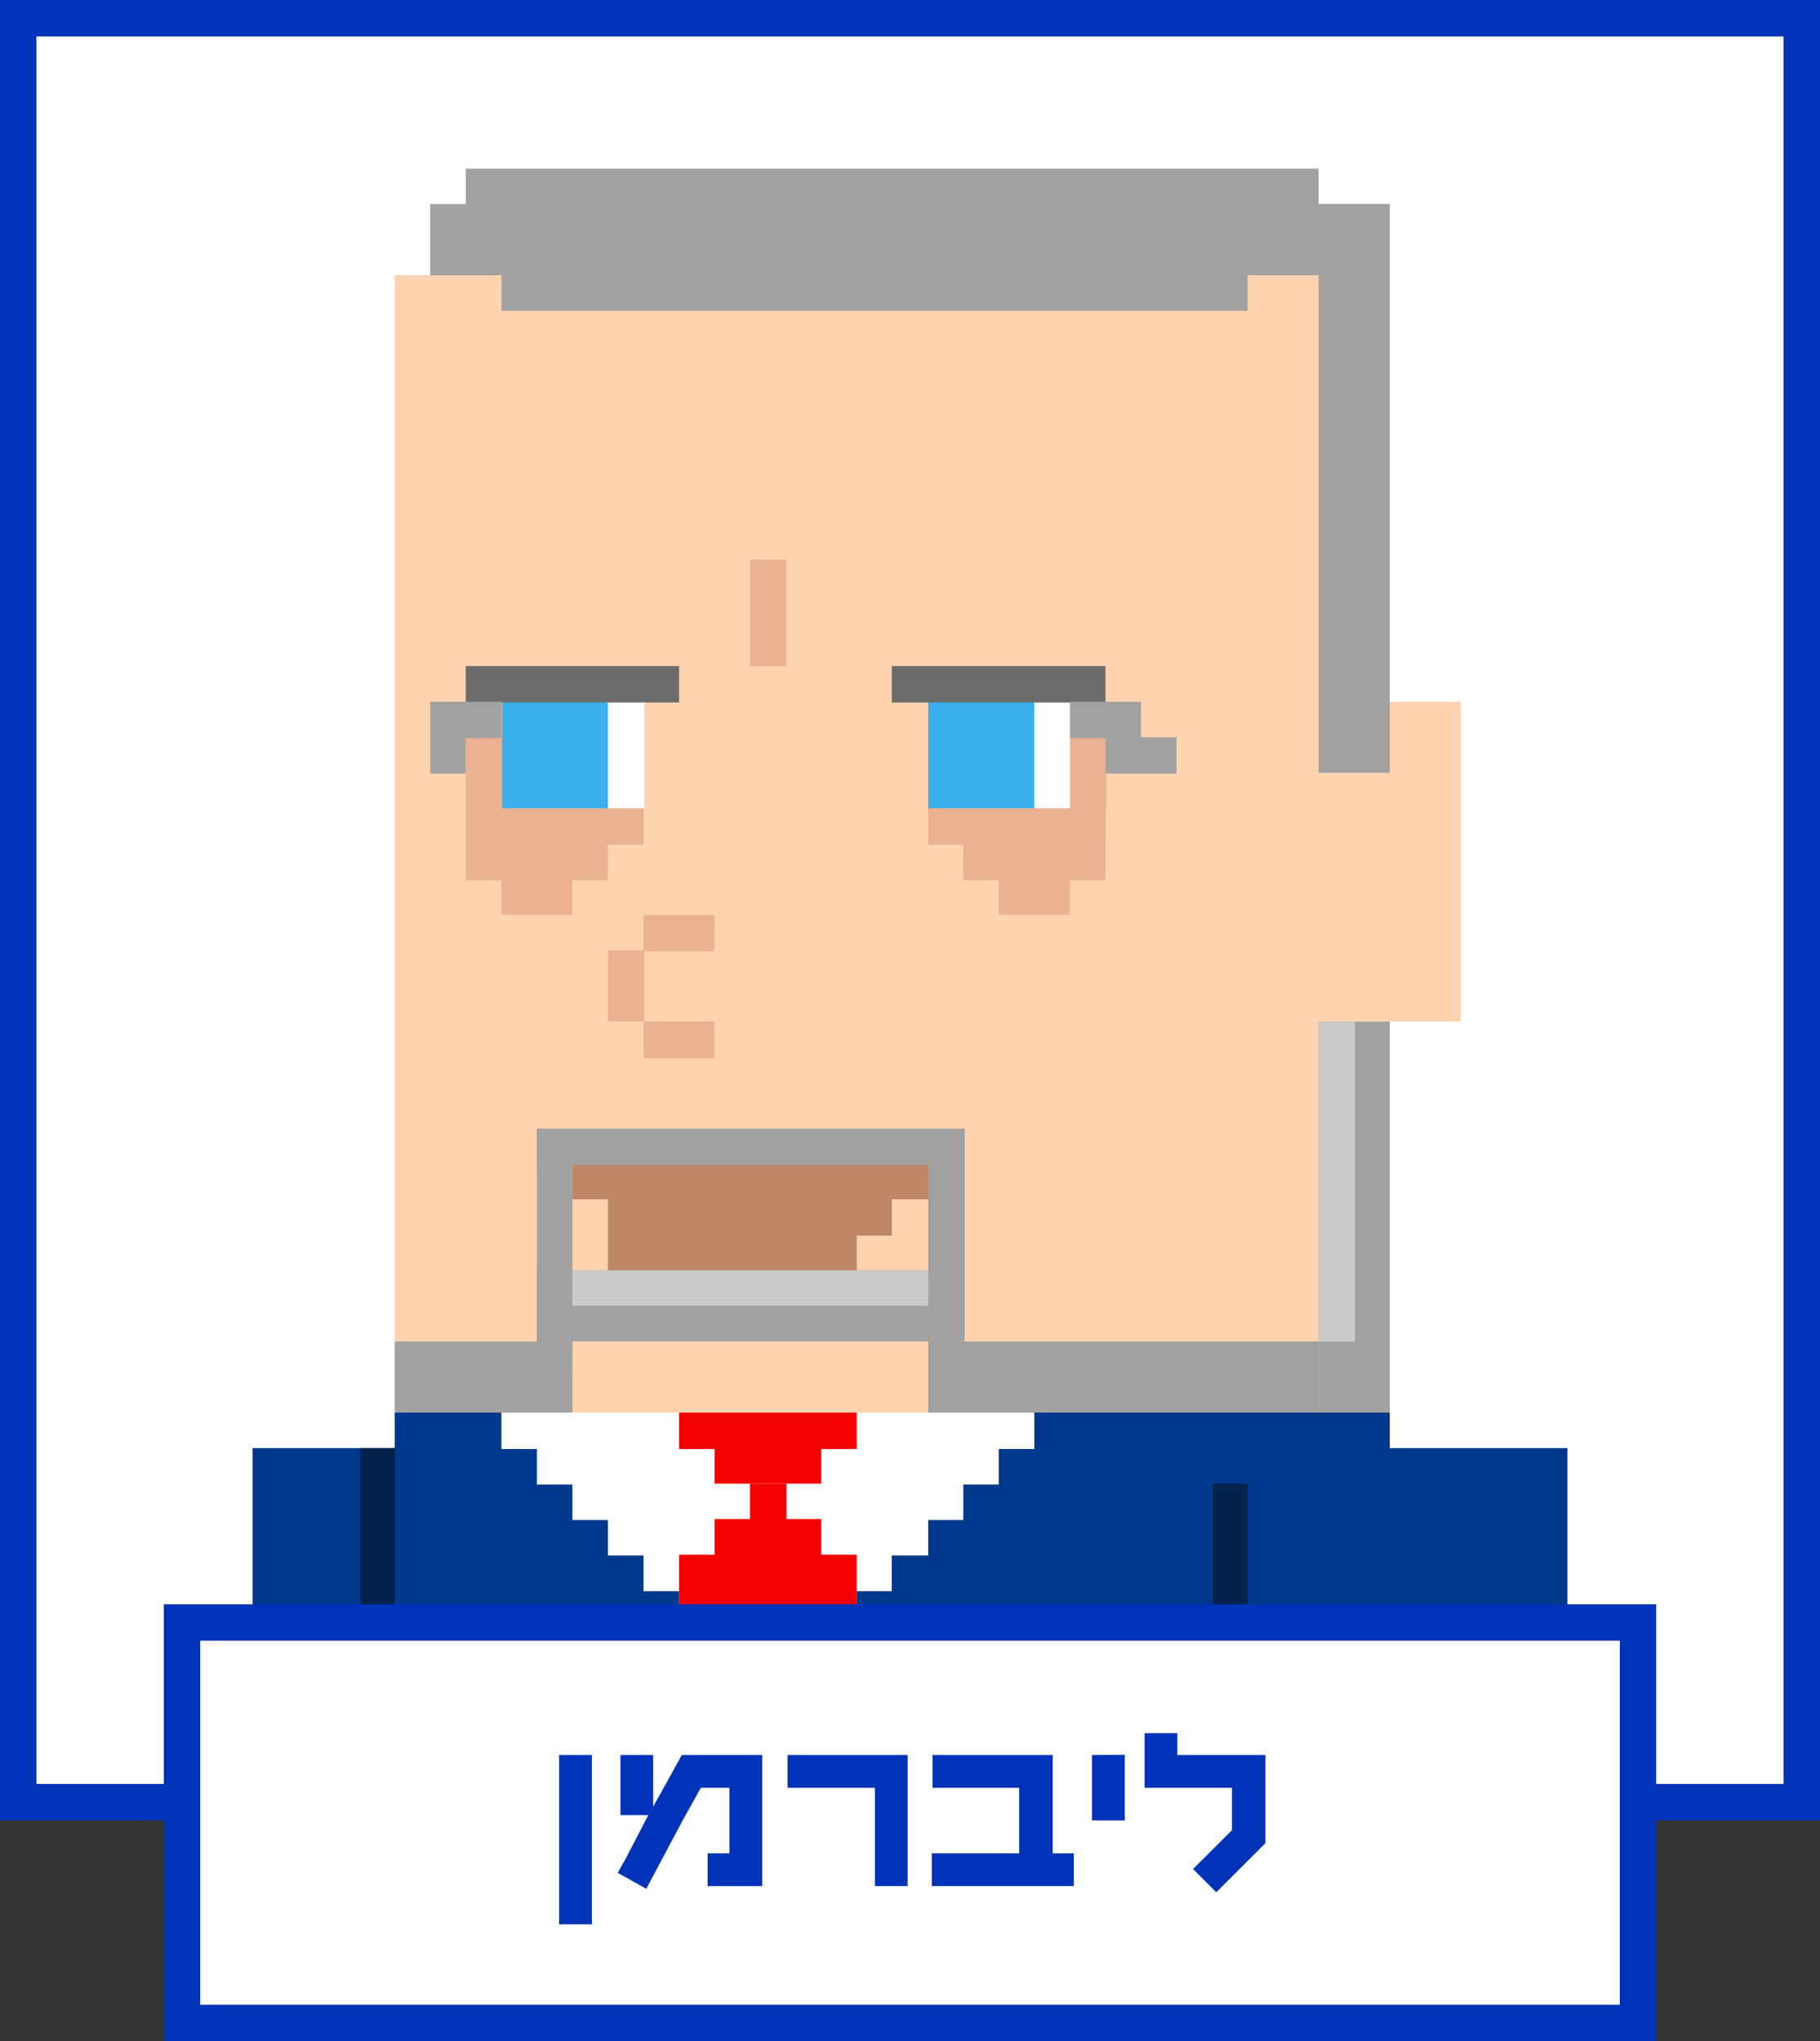 <svg xmlns="http://www.w3.org/2000/svg" viewBox="0 0 100 112.13"><rect x="0" y="0" width="100" height="112.13" fill="#333333" stroke="none"/><defs><style>.cls-1{fill:#fff;}.cls-2{fill:#0033b8;}.cls-3{fill:#00388b;}.cls-4{fill:#05224d;}.cls-5{fill:#f50000;}.cls-6{fill:#ffd3af;}.cls-7{fill:#eab293;}.cls-8{fill:#3cb0ec;}.cls-9{fill:#6c6c6c;}.cls-10{fill:#a1a1a1;}.cls-11{fill:#be8768;}.cls-12{fill:#cacaca;}</style></defs><title>sqr-c-liberman</title><g id="Layer_2" data-name="Layer 2"><g id="Layer_5" data-name="Layer 5"><g id="sqr-c-liberman"><rect class="cls-1" width="100" height="100"/><path class="cls-2" d="M98,2V98H2V2H98m2-2H0V100H100V0Z"/><rect class="cls-3" x="13.88" y="79.55" width="17.58" height="31.58"/><rect class="cls-4" x="19.79" y="79.55" width="7.81" height="31.58"/><rect class="cls-3" x="21.69" y="77.6" width="54.67" height="33.53"/><rect class="cls-4" x="41.22" y="77.6" width="1.95" height="33.53"/><path class="cls-1" d="M29.5,79.55H54.88v2H29.5Z"/><path class="cls-1" d="M27.55,77.6H56.83v2H27.55Z"/><path class="cls-1" d="M31.45,81.5H52.93v2H31.45Z"/><path class="cls-1" d="M33.4,83.45H51v2H33.4Z"/><path class="cls-1" d="M35.36,85.41H49v2H35.36Z"/><path class="cls-1" d="M37.31,87.36h9.76v2H37.31Z"/><path class="cls-5" d="M37.31,85.41h9.76v3.9H37.31Z"/><path class="cls-5" d="M39.26,77.6h5.86v3.9H39.26Z"/><path class="cls-5" d="M41.21,81.5h2v2h-2Z"/><path class="cls-5" d="M39.26,83.45h5.86v7.81H39.26Z"/><path class="cls-5" d="M37.31,77.6h9.76v2H37.31Z"/><path class="cls-6" d="M21.69,15.12H76.36V77.6H21.69Z"/><path class="cls-6" d="M70.5,38.55h9.76V56.12H70.5Z"/><path class="cls-7" d="M41.21,30.74h2v5.85h-2Z"/><path class="cls-8" d="M51,38.55h5.85V44.4H51Z"/><path class="cls-7" d="M51,44.4h9.76v2H51Z"/><path class="cls-7" d="M52.93,46.36h7.81v2H52.93Z"/><path class="cls-7" d="M54.88,48.31h3.91v1.95H54.88Z"/><path class="cls-1" d="M56.83,38.55h2V44.4h-2Z"/><path class="cls-7" d="M58.79,38.55h2V44.4h-2Z"/><path class="cls-9" d="M49,36.59H60.74v2H49Z"/><path class="cls-10" d="M58.79,38.55h3.9v2h-3.9Z"/><path class="cls-10" d="M60.74,40.5h3.9v2h-3.9Z"/><path class="cls-8" d="M27.55,38.55H33.4V44.4H27.55Z"/><path class="cls-7" d="M25.59,44.4h9.77v2H25.59Z"/><path class="cls-7" d="M25.59,46.36H33.4v2H25.59Z"/><path class="cls-7" d="M27.55,48.31h3.9v1.95h-3.9Z"/><path class="cls-1" d="M33.4,38.55h2V44.4h-2Z"/><path class="cls-7" d="M25.59,38.55h2V44.4h-2Z"/><path class="cls-9" d="M25.59,36.59H37.31v2H25.59Z"/><path class="cls-10" d="M23.64,38.55h3.91v2H23.64Z"/><path class="cls-10" d="M23.64,40.5h1.95v2H23.64Z"/><path class="cls-11" d="M31.45,63.93H51v1.95H31.45Z"/><path class="cls-11" d="M33.4,65.88H49v2H33.4Z"/><path class="cls-11" d="M33.4,67.83H47.07v2H33.4Z"/><path class="cls-7" d="M35.36,50.26h3.9v2h-3.9Z"/><path class="cls-7" d="M35.36,56.12h3.9v2h-3.9Z"/><path class="cls-7" d="M33.4,52.21h2v3.91h-2Z"/><path class="cls-10" d="M51,62h2V75.64H51Z"/><path class="cls-10" d="M29.5,62h1.95V75.64H29.5Z"/><path class="cls-10" d="M29.5,69.79H51v3.9H29.5Z"/><path class="cls-10" d="M29.5,62H52.93v2H29.5Z"/><path class="cls-10" d="M72.45,56.12h3.91V77.6H72.45Z"/><path class="cls-10" d="M51,73.69H72.45V77.6H51Z"/><path class="cls-10" d="M21.69,73.69h9.76V77.6H21.69Z"/><path class="cls-12" d="M31.45,69.79H51v1.95H31.45Z"/><path class="cls-12" d="M72.45,56.12h2V73.69h-2Z"/><path class="cls-10" d="M23.64,11.21H76.36v3.91H23.64Z"/><path class="cls-10" d="M25.59,9.26H72.45v3.91H25.59Z"/><path class="cls-10" d="M27.55,13.17h41v3.9h-41Z"/><path class="cls-10" d="M72.45,11.21h3.91V42.45H72.45Z"/><polygon class="cls-4" points="82 86.14 82 111.13 66.64 111.13 66.64 81.5 80.47 81.5 80.47 86.14 82 86.14"/><rect class="cls-3" x="68.55" y="79.55" width="17.57" height="31.58"/><rect class="cls-1" x="10" y="89.13" width="80" height="22"/><path class="cls-2" d="M91,112.13H9v-24H91Zm-80-2H89v-20H11Z"/><path class="cls-2" d="M30.72,96.41v9.3h1.8v-9.3Z"/><path class="cls-2" d="M37.46,96.41l-1.57,2.84V96.41h-1.8v3.3h1.53l-.15.29-1.09,2.1-.44.78,1.57.88,2-3.76,1-1.79h1.57v3.6h-1.2v1.8h3v-7.2Z"/><path class="cls-2" d="M43.27,96.41v1.8h4.8v5.4h1.8v-7.2Z"/><path class="cls-2" d="M57.84,101.81v-5.4h-6.6v1.8H56v3.6h-4.8v1.8H59v-1.8Z"/><path class="cls-2" d="M60,96.41V100h1.8v-3.6Z"/><path class="cls-2" d="M64.69,96.41v-1.2h-1.8v3h4.8v2.33l-1,1-1.14,1.13,1.14,1.14.14.14,2.7-2.7V96.41Z"/></g></g></g></svg>
